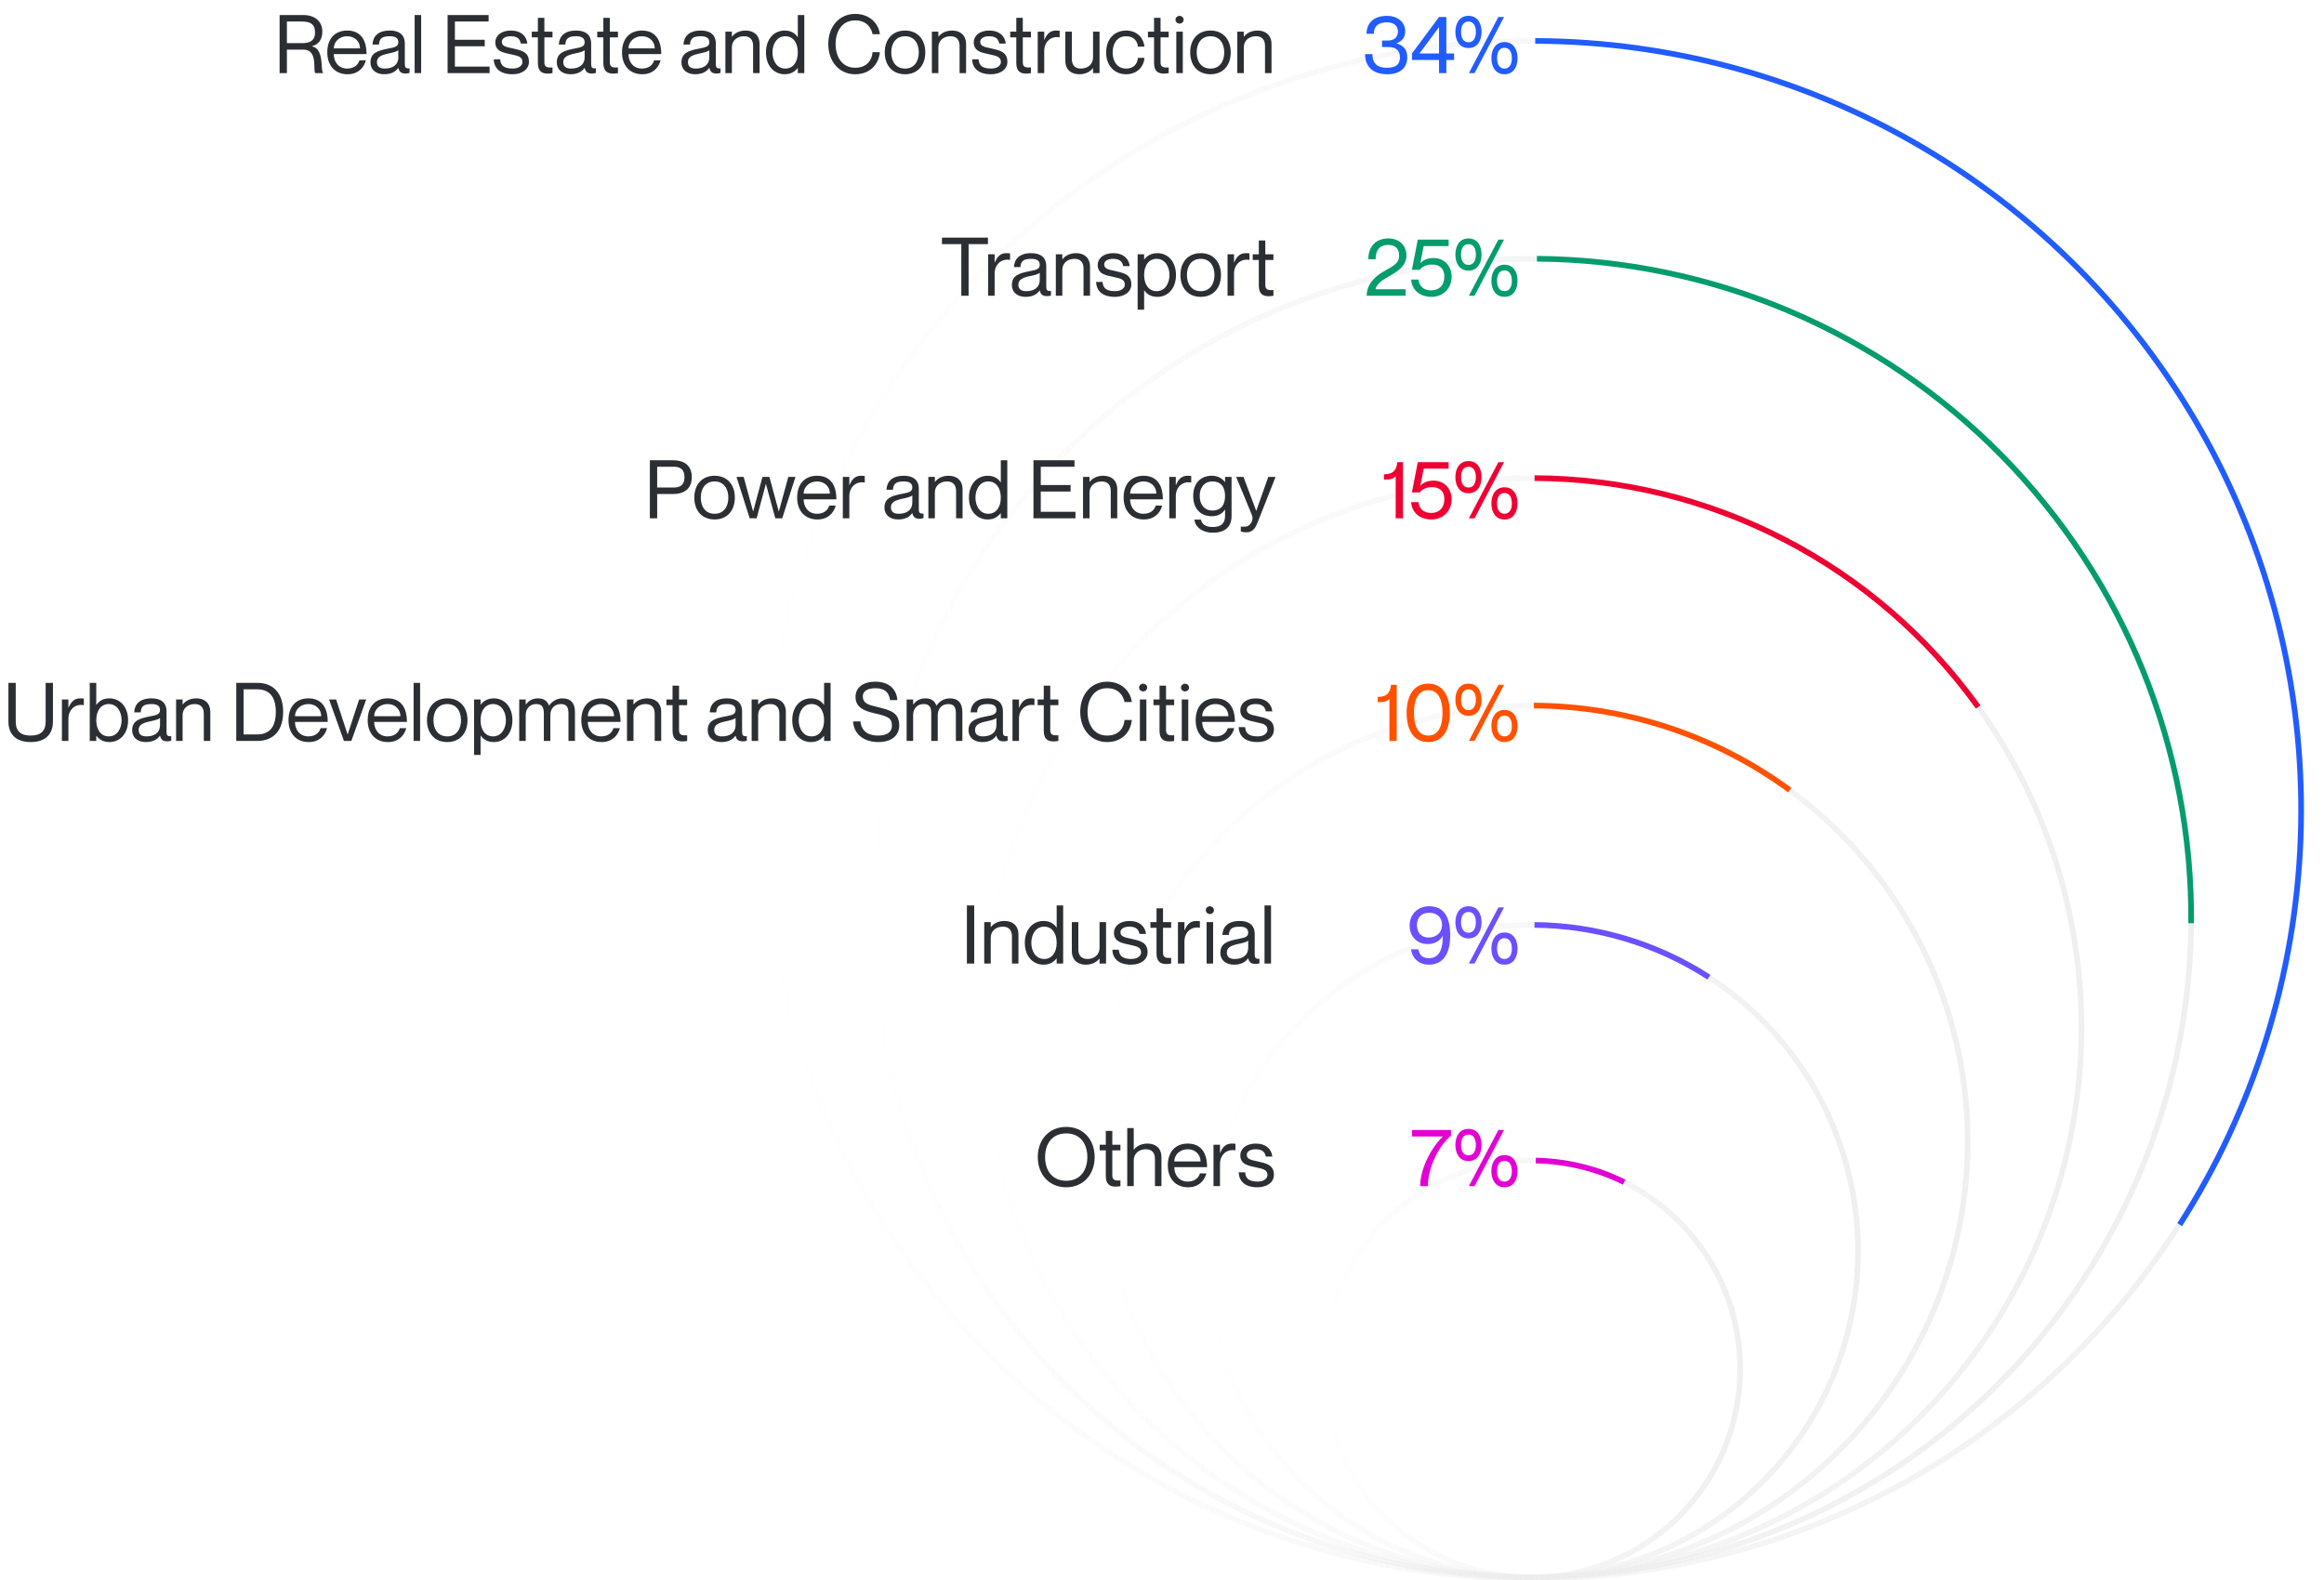 <svg width="572" height="389" viewBox="0 0 572 389" fill="none" xmlns="http://www.w3.org/2000/svg">
<g id="Infrastructure">
<g id="Pie chart">
<path id="Fullsegment" d="M566.307 199.374C566.307 174.513 561.411 149.897 551.897 126.929C542.383 103.961 528.439 83.092 510.86 65.513C493.282 47.934 472.413 33.99 449.445 24.477C426.477 14.963 401.86 10.066 377 10.066C352.14 10.066 327.523 14.963 304.555 24.477C281.587 33.99 260.718 47.934 243.14 65.513C225.561 83.092 211.617 103.961 202.103 126.929C192.589 149.897 187.693 174.513 187.693 199.374C187.693 224.234 192.589 248.85 202.103 271.818C211.617 294.786 225.561 315.655 243.14 333.234C260.718 350.813 281.588 364.757 304.555 374.271C327.523 383.784 352.14 388.681 377 388.681C401.86 388.681 426.477 383.784 449.445 374.271C472.413 364.757 493.282 350.813 510.86 333.234C528.439 315.655 542.383 294.786 551.897 271.818C561.411 248.85 566.307 224.234 566.307 199.374L566.307 199.374Z" stroke="url(#paint0_linear_245_1822)" stroke-width="1.386"/>
<path id="Fullsegment_2" d="M423.609 315.551C420.792 309.43 416.797 303.924 411.853 299.347C406.908 294.771 401.11 291.212 394.791 288.876C388.471 286.54 381.753 285.471 375.02 285.731C368.287 285.991 361.672 287.575 355.551 290.391C349.43 293.208 343.924 297.203 339.347 302.147C334.77 307.092 331.212 312.89 328.876 319.209C326.54 325.529 325.471 332.247 325.731 338.98C325.991 345.712 327.574 352.328 330.391 358.449C333.208 364.57 337.203 370.076 342.147 374.653C347.092 379.229 352.889 382.788 359.209 385.124C365.529 387.46 372.247 388.529 378.98 388.269C385.712 388.009 392.328 386.425 398.449 383.609C404.569 380.792 410.075 376.797 414.652 371.853C419.229 366.908 422.788 361.11 425.124 354.791C427.46 348.471 428.529 341.753 428.269 335.02C428.009 328.288 426.425 321.672 423.609 315.551L423.609 315.551Z" stroke="url(#paint1_linear_245_1822)" stroke-width="1.386"/>
<path id="Fullsegment_3" d="M417.093 238.417C407.955 233.152 397.87 229.738 387.413 228.371C376.956 227.003 366.332 227.709 356.147 230.447C345.963 233.186 336.418 237.903 328.057 244.331C319.695 250.758 312.682 258.769 307.417 267.907C302.152 277.045 298.738 287.13 297.371 297.587C296.003 308.044 296.709 318.668 299.447 328.852C302.186 339.037 306.903 348.582 313.33 356.943C319.758 365.304 327.769 372.318 336.907 377.583C346.045 382.848 356.13 386.262 366.587 387.629C377.044 388.997 387.668 388.291 397.852 385.553C408.037 382.814 417.582 378.097 425.943 371.669C434.304 365.242 441.318 357.231 446.583 348.093C451.848 338.955 455.262 328.87 456.629 318.413C457.997 307.956 457.291 297.332 454.553 287.148C451.814 276.963 447.097 267.418 440.669 259.057C434.242 250.696 426.231 243.682 417.093 238.417L417.093 238.417Z" stroke="url(#paint2_linear_245_1822)" stroke-width="1.386"/>
<path id="Fullsegment_4" d="M441.183 195.004C429.89 186.575 417.048 180.454 403.389 176.988C389.73 173.523 375.522 172.782 361.576 174.807C347.631 176.833 334.221 181.585 322.112 188.793C310.003 196.001 299.433 205.523 291.004 216.816C282.575 228.11 276.453 240.952 272.988 254.611C269.523 268.27 268.782 282.478 270.807 296.424C272.832 310.369 277.585 323.779 284.793 335.888C292.001 347.997 301.523 358.567 312.816 366.996C324.109 375.425 336.952 381.546 350.611 385.012C364.27 388.477 378.478 389.218 392.424 387.193C406.369 385.167 419.779 380.415 431.888 373.207C443.997 365.999 454.567 356.477 462.996 345.184C471.425 333.89 477.546 321.048 481.012 307.389C484.477 293.73 485.218 279.522 483.193 265.576C481.167 251.631 476.415 238.221 469.207 226.112C461.999 214.003 452.477 203.433 441.183 195.004L441.183 195.004Z" stroke="url(#paint3_linear_245_1822)" stroke-width="1.386"/>
<path id="Fullsegment_5" d="M496.22 189.011C487.817 173.355 476.413 159.507 462.658 148.259C448.903 137.01 433.067 128.58 416.055 123.452C399.042 118.323 381.186 116.595 363.506 118.367C345.826 120.139 328.668 125.377 313.011 133.78C297.355 142.183 283.507 153.587 272.259 167.342C261.01 181.097 252.58 196.933 247.452 213.945C242.323 230.958 240.595 248.814 242.367 266.494C244.139 284.174 249.377 301.332 257.78 316.989C266.183 332.645 277.587 346.493 291.342 357.741C305.097 368.99 320.933 377.42 337.945 382.548C354.958 387.677 372.814 389.405 390.494 387.633C408.174 385.861 425.332 380.623 440.989 372.22C456.645 363.817 470.493 352.413 481.741 338.658C492.99 324.903 501.42 309.067 506.548 292.055C511.677 275.042 513.405 257.186 511.633 239.506C509.861 221.826 504.623 204.668 496.22 189.011L496.22 189.011Z" stroke="url(#paint4_linear_245_1822)" stroke-width="1.386"/>
<path id="Fullsegment_6" d="M536.647 196.735C532.804 175.77 524.869 155.767 513.295 137.868C501.722 119.97 486.736 104.526 469.194 92.419C451.652 80.312 431.897 71.778 411.057 67.306C390.217 62.834 368.7 62.51 347.735 66.353C326.77 70.196 306.767 78.131 288.868 89.705C270.97 101.278 255.526 116.264 243.419 133.806C231.312 151.348 222.778 171.103 218.306 191.943C213.834 212.783 213.51 234.3 217.353 255.265C221.196 276.23 229.131 296.233 240.705 314.132C252.278 332.03 267.264 347.474 284.806 359.581C302.348 371.688 322.103 380.221 342.943 384.694C363.783 389.166 385.3 389.49 406.265 385.647C427.23 381.804 447.233 373.869 465.132 362.295C483.03 350.722 498.474 335.736 510.581 318.194C522.688 300.652 531.221 280.897 535.694 260.057C540.166 239.217 540.49 217.7 536.647 196.735L536.647 196.735Z" stroke="url(#paint5_linear_245_1822)" stroke-width="1.386"/>
<path id="segment" d="M536.48 301.481C554.766 272.932 565.05 239.997 566.257 206.116C567.465 172.234 559.551 138.65 543.344 108.873C527.136 79.095 503.229 54.216 474.12 36.836C445.011 19.455 411.769 10.211 377.867 10.068" stroke="#215CFF" stroke-width="1.386"/>
<path id="segment_2" d="M539.302 227.28C539.47 205.967 535.439 184.828 527.438 165.073C519.437 145.317 507.623 127.331 492.67 112.14C477.718 96.95 459.92 84.854 440.293 76.542C420.666 68.231 399.594 63.866 378.28 63.698" stroke="#039C6D" stroke-width="1.386"/>
<path id="segment_3" d="M486.877 174.037C474.416 156.698 458.028 142.553 439.053 132.761C420.078 122.968 399.054 117.805 377.702 117.695" stroke="#EE0032" stroke-width="1.386"/>
<path id="segment_4" d="M440.507 194.503C422.241 181.092 400.198 173.808 377.537 173.694" stroke="#FF5100" stroke-width="1.386"/>
<path id="segment_5" d="M420.608 240.564C407.812 232.289 392.925 227.826 377.686 227.696" stroke="#6C4FFF" stroke-width="1.386"/>
<path id="segment_6" d="M399.756 291.016C392.988 287.666 385.562 285.852 378.011 285.703" stroke="#E300D4" stroke-width="1.386"/>
</g>
<g id="Frame 6451">
<g id="Share in India&#226;&#128;&#153;s Output">
<path id="Real Estate and Construction" d="M68.817 18V3.7H74.617C77.437 3.7 79.337 5.22 79.337 7.76C79.337 9.82 78.357 10.96 76.777 11.36V11.4C79.957 12.02 78.797 17.64 79.537 17.88V18H77.597C76.977 17.4 78.337 12.22 74.717 12.22H70.617V18H68.817ZM70.617 5.3V10.62H74.197C75.677 10.62 77.537 10.44 77.537 7.96C77.537 5.48 75.677 5.3 74.197 5.3H70.617ZM85.475 16.88C87.515 16.88 88.275 15.56 88.455 14.86H90.055C89.535 16.76 88.075 18.28 85.535 18.28C82.435 18.28 80.555 16.1 80.555 12.9C80.555 9.5 82.475 7.52 85.455 7.52C88.655 7.52 90.215 9.7 90.215 13.32H82.155C82.155 15.16 83.255 16.88 85.475 16.88ZM85.455 8.92C83.535 8.92 82.155 10.28 82.155 11.92H88.615C88.615 10.28 87.375 8.92 85.455 8.92ZM98.039 10.4C98.039 9.6 97.599 8.92 95.959 8.92C94.019 8.92 93.379 9.48 93.279 10.96H91.679C91.779 9 92.999 7.52 95.959 7.52C97.899 7.52 99.639 8.28 99.639 10.74V15.7C99.639 16.5 99.779 16.94 100.799 16.82V17.94C100.379 18.08 100.159 18.1 99.859 18.1C98.899 18.1 98.319 17.84 98.039 16.72H97.999C97.359 17.68 96.219 18.28 94.539 18.28C92.479 18.28 91.179 17.1 91.179 15.38C91.179 13.06 92.899 12.46 95.539 11.96C97.259 11.64 98.039 11.42 98.039 10.4ZM94.699 16.88C96.599 16.88 98.039 16.02 98.039 14.06V12.36C97.739 12.66 96.759 12.94 95.679 13.16C93.699 13.58 92.779 14.08 92.779 15.3C92.779 16.3 93.379 16.88 94.699 16.88ZM102.055 3.7H103.655V18H102.055V3.7ZM111.964 9.8H119.304V11.4H111.964V16.4H120.504V18H110.164V3.7H120.264V5.3H111.964V9.8ZM126.31 11.94C128.13 12.38 130.19 12.68 130.19 15.2C130.19 17.06 128.49 18.28 126.17 18.28C123.05 18.28 121.61 16.8 121.51 14.6H123.11C123.21 15.74 123.61 16.88 126.17 16.88C127.91 16.88 128.59 15.98 128.59 15.3C128.59 13.82 127.25 13.74 125.79 13.38C124.23 13 121.91 12.82 121.91 10.42C121.91 8.82 123.33 7.52 125.73 7.52C128.27 7.52 129.63 8.96 129.79 10.72H128.19C128.03 9.94 127.65 8.92 125.73 8.92C124.29 8.92 123.51 9.5 123.51 10.3C123.51 11.5 124.89 11.6 126.31 11.94ZM135.985 9.2H133.985V15.34C133.985 16.5 134.625 16.7 135.985 16.6V18C135.625 18.08 135.205 18.12 134.785 18.12C133.425 18.12 132.385 17.58 132.385 15.5V9.2H130.885V7.8H132.385V4.4H133.985V7.8H135.985V9.2ZM143.899 10.4C143.899 9.6 143.459 8.92 141.819 8.92C139.879 8.92 139.239 9.48 139.139 10.96H137.539C137.639 9 138.859 7.52 141.819 7.52C143.759 7.52 145.499 8.28 145.499 10.74V15.7C145.499 16.5 145.639 16.94 146.659 16.82V17.94C146.239 18.08 146.019 18.1 145.719 18.1C144.759 18.1 144.179 17.84 143.899 16.72H143.859C143.219 17.68 142.079 18.28 140.399 18.28C138.339 18.28 137.039 17.1 137.039 15.38C137.039 13.06 138.759 12.46 141.399 11.96C143.119 11.64 143.899 11.42 143.899 10.4ZM140.559 16.88C142.459 16.88 143.899 16.02 143.899 14.06V12.36C143.599 12.66 142.619 12.94 141.539 13.16C139.559 13.58 138.639 14.08 138.639 15.3C138.639 16.3 139.239 16.88 140.559 16.88ZM152.099 9.2H150.099V15.34C150.099 16.5 150.739 16.7 152.099 16.6V18C151.739 18.08 151.319 18.12 150.899 18.12C149.539 18.12 148.499 17.58 148.499 15.5V9.2H146.999V7.8H148.499V4.4H150.099V7.8H152.099V9.2ZM158.014 16.88C160.054 16.88 160.814 15.56 160.994 14.86H162.594C162.074 16.76 160.614 18.28 158.074 18.28C154.974 18.28 153.094 16.1 153.094 12.9C153.094 9.5 155.014 7.52 157.994 7.52C161.194 7.52 162.754 9.7 162.754 13.32H154.694C154.694 15.16 155.794 16.88 158.014 16.88ZM157.994 8.92C156.074 8.92 154.694 10.28 154.694 11.92H161.154C161.154 10.28 159.914 8.92 157.994 8.92ZM174.582 10.4C174.582 9.6 174.142 8.92 172.502 8.92C170.562 8.92 169.922 9.48 169.822 10.96H168.222C168.322 9 169.542 7.52 172.502 7.52C174.442 7.52 176.182 8.28 176.182 10.74V15.7C176.182 16.5 176.322 16.94 177.342 16.82V17.94C176.922 18.08 176.702 18.1 176.402 18.1C175.442 18.1 174.862 17.84 174.582 16.72H174.542C173.902 17.68 172.762 18.28 171.082 18.28C169.022 18.28 167.722 17.1 167.722 15.38C167.722 13.06 169.442 12.46 172.082 11.96C173.802 11.64 174.582 11.42 174.582 10.4ZM171.242 16.88C173.142 16.88 174.582 16.02 174.582 14.06V12.36C174.282 12.66 173.302 12.94 172.222 13.16C170.242 13.58 169.322 14.08 169.322 15.3C169.322 16.3 169.922 16.88 171.242 16.88ZM183.538 7.52C185.398 7.52 186.958 8.54 186.958 10.88V18H185.358V11.28C185.358 9.96 184.738 8.92 183.138 8.92C181.338 8.92 180.138 10.06 180.138 11.64V18H178.538V7.8H180.138V9.02H180.178C180.718 8.3 181.798 7.52 183.538 7.52ZM196.364 3.7H197.964V18H196.364V16.74H196.324C195.724 17.52 194.764 18.28 193.124 18.28C190.564 18.28 188.524 16.26 188.524 12.9C188.524 9.54 190.564 7.52 193.124 7.52C194.764 7.52 195.724 8.24 196.324 9.12H196.364V3.7ZM193.284 16.88C195.184 16.88 196.364 15.3 196.364 12.9C196.364 10.5 195.184 8.92 193.284 8.92C191.184 8.92 190.124 10.9 190.124 12.9C190.124 14.9 191.184 16.88 193.284 16.88ZM214.763 8.42C214.503 7.06 213.463 5.02 210.483 5.02C207.083 5.02 205.663 7.96 205.663 10.84C205.663 13.74 207.083 16.68 210.483 16.68C213.483 16.68 214.643 14.64 214.763 12.84H216.563C216.243 16 214.003 18.28 210.483 18.28C206.563 18.28 203.863 15.16 203.863 10.84C203.863 6.54 206.563 3.42 210.483 3.42C213.983 3.42 216.223 5.7 216.563 8.42H214.763ZM222.762 18.28C219.642 18.28 217.762 16.08 217.762 12.9C217.762 9.72 219.642 7.52 222.762 7.52C225.862 7.52 227.742 9.72 227.742 12.9C227.742 16.08 225.862 18.28 222.762 18.28ZM222.762 16.88C225.042 16.88 226.142 15.08 226.142 12.9C226.142 10.72 225.042 8.92 222.762 8.92C220.462 8.92 219.362 10.72 219.362 12.9C219.362 15.08 220.462 16.88 222.762 16.88ZM234.358 7.52C236.218 7.52 237.778 8.54 237.778 10.88V18H236.178V11.28C236.178 9.96 235.558 8.92 233.958 8.92C232.158 8.92 230.958 10.06 230.958 11.64V18H229.358V7.8H230.958V9.02H230.998C231.538 8.3 232.618 7.52 234.358 7.52ZM244.064 11.94C245.884 12.38 247.944 12.68 247.944 15.2C247.944 17.06 246.244 18.28 243.924 18.28C240.804 18.28 239.364 16.8 239.264 14.6H240.864C240.964 15.74 241.364 16.88 243.924 16.88C245.664 16.88 246.344 15.98 246.344 15.3C246.344 13.82 245.004 13.74 243.544 13.38C241.984 13 239.664 12.82 239.664 10.42C239.664 8.82 241.084 7.52 243.484 7.52C246.024 7.52 247.384 8.96 247.544 10.72H245.944C245.784 9.94 245.404 8.92 243.484 8.92C242.044 8.92 241.264 9.5 241.264 10.3C241.264 11.5 242.644 11.6 244.064 11.94ZM253.739 9.2H251.739V15.34C251.739 16.5 252.379 16.7 253.739 16.6V18C253.379 18.08 252.959 18.12 252.539 18.12C251.179 18.12 250.139 17.58 250.139 15.5V9.2H248.639V7.8H250.139V4.4H251.739V7.8H253.739V9.2ZM259.873 7.52C260.253 7.52 260.533 7.54 260.813 7.58V9.18H260.773C258.553 8.82 257.013 10.38 257.013 12.56V18H255.413V7.8H257.013V9.82H257.053C257.593 8.48 258.413 7.52 259.873 7.52ZM269.028 7.8H270.628V18H269.028V16.78H268.988C268.448 17.5 267.368 18.28 265.628 18.28C263.768 18.28 262.208 17.26 262.208 14.92V7.8H263.808V14.52C263.808 15.84 264.428 16.88 266.028 16.88C267.828 16.88 269.028 15.74 269.028 14.16V7.8ZM280.074 11.48C279.994 10.36 279.234 8.92 277.194 8.92C274.774 8.92 273.854 10.98 273.854 12.9C273.854 14.82 274.774 16.88 277.194 16.88C279.254 16.88 279.994 15.46 280.074 14.24H281.674C281.534 16.56 279.714 18.28 277.194 18.28C274.214 18.28 272.254 16.1 272.254 12.9C272.254 9.7 274.214 7.52 277.194 7.52C279.714 7.52 281.434 9.2 281.674 11.48H280.074ZM287.645 9.2H285.645V15.34C285.645 16.5 286.285 16.7 287.645 16.6V18C287.285 18.08 286.865 18.12 286.445 18.12C285.085 18.12 284.045 17.58 284.045 15.5V9.2H282.545V7.8H284.045V4.4H285.645V7.8H287.645V9.2ZM290.319 5.82C289.879 5.82 289.319 5.48 289.319 4.86C289.319 4.24 289.879 3.9 290.319 3.9C290.779 3.9 291.319 4.24 291.319 4.86C291.319 5.48 290.779 5.82 290.319 5.82ZM289.519 7.8H291.119V18H289.519V7.8ZM297.938 18.28C294.818 18.28 292.938 16.08 292.938 12.9C292.938 9.72 294.818 7.52 297.938 7.52C301.038 7.52 302.918 9.72 302.918 12.9C302.918 16.08 301.038 18.28 297.938 18.28ZM297.938 16.88C300.218 16.88 301.318 15.08 301.318 12.9C301.318 10.72 300.218 8.92 297.938 8.92C295.638 8.92 294.538 10.72 294.538 12.9C294.538 15.08 295.638 16.88 297.938 16.88ZM309.534 7.52C311.394 7.52 312.954 8.54 312.954 10.88V18H311.354V11.28C311.354 9.96 310.734 8.92 309.134 8.92C307.334 8.92 306.134 10.06 306.134 11.64V18H304.534V7.8H306.134V9.02H306.174C306.714 8.3 307.794 7.52 309.534 7.52Z" fill="#2B2F34"/>
<path id="34%" d="M338.141 8.32H336.341C336.341 5.78 338.001 3.9 341.421 3.9C343.781 3.9 345.861 5.28 345.861 7.72C345.861 9.18 345.141 10.1 343.741 10.66V10.7C345.701 11.24 346.361 12.5 346.361 14.12C346.361 16.84 344.421 18.28 341.461 18.28C337.941 18.28 335.981 16.44 335.981 13.32H337.781C337.781 15.32 338.701 16.68 341.321 16.68C343.701 16.68 344.561 15.78 344.561 14.12C344.561 11.96 342.981 11.58 341.641 11.58H340.161V9.98H341.561C342.981 9.98 344.061 9.32 344.061 7.72C344.061 6.6 343.301 5.5 341.421 5.5C338.721 5.5 338.141 6.96 338.141 8.32ZM355.988 18H354.188V14.76H347.528V13.16L354.188 4.18H355.988V13.16H357.888V14.76H355.988V18ZM354.188 6.68L349.368 13.16H354.188V6.68ZM361.43 11.82C359.25 11.82 358.21 10 358.21 7.86C358.21 5.72 359.25 3.9 361.43 3.9C363.65 3.9 364.65 5.72 364.65 7.86C364.65 10 363.65 11.82 361.43 11.82ZM370.19 4.18L362.93 18H361.53L368.79 4.18H370.19ZM361.43 10.42C362.65 10.42 363.25 9.38 363.25 7.86C363.25 6.34 362.65 5.3 361.43 5.3C360.21 5.3 359.61 6.34 359.61 7.86C359.61 9.38 360.21 10.42 361.43 10.42ZM370.29 18.28C368.11 18.28 367.07 16.46 367.07 14.32C367.07 12.18 368.11 10.36 370.29 10.36C372.51 10.36 373.51 12.18 373.51 14.32C373.51 16.46 372.51 18.28 370.29 18.28ZM370.29 16.88C371.51 16.88 372.11 15.84 372.11 14.32C372.11 12.8 371.51 11.76 370.29 11.76C369.07 11.76 368.47 12.8 368.47 14.32C368.47 15.84 369.07 16.88 370.29 16.88Z" fill="#215CFF"/>
</g>
<g id="Share in India&#226;&#128;&#153;s Output_2">
<path id="Transport" d="M236.602 72.8V60.1H231.842V58.5H243.162V60.1H238.402V72.8H236.602ZM247.665 62.32C248.045 62.32 248.325 62.34 248.605 62.38V63.98H248.565C246.345 63.62 244.805 65.18 244.805 67.36V72.8H243.205V62.6H244.805V64.62H244.845C245.385 63.28 246.205 62.32 247.665 62.32ZM255.91 65.2C255.91 64.4 255.47 63.72 253.83 63.72C251.89 63.72 251.25 64.28 251.15 65.76H249.55C249.65 63.8 250.87 62.32 253.83 62.32C255.77 62.32 257.51 63.08 257.51 65.54V70.5C257.51 71.3 257.65 71.74 258.67 71.62V72.74C258.25 72.88 258.03 72.9 257.73 72.9C256.77 72.9 256.19 72.64 255.91 71.52H255.87C255.23 72.48 254.09 73.08 252.41 73.08C250.35 73.08 249.05 71.9 249.05 70.18C249.05 67.86 250.77 67.26 253.41 66.76C255.13 66.44 255.91 66.22 255.91 65.2ZM252.57 71.68C254.47 71.68 255.91 70.82 255.91 68.86V67.16C255.61 67.46 254.63 67.74 253.55 67.96C251.57 68.38 250.65 68.88 250.65 70.1C250.65 71.1 251.25 71.68 252.57 71.68ZM264.866 62.32C266.726 62.32 268.286 63.34 268.286 65.68V72.8H266.686V66.08C266.686 64.76 266.066 63.72 264.466 63.72C262.666 63.72 261.466 64.86 261.466 66.44V72.8H259.866V62.6H261.466V63.82H261.506C262.046 63.1 263.126 62.32 264.866 62.32ZM274.572 66.74C276.392 67.18 278.452 67.48 278.452 70C278.452 71.86 276.752 73.08 274.432 73.08C271.312 73.08 269.872 71.6 269.772 69.4H271.372C271.472 70.54 271.872 71.68 274.432 71.68C276.172 71.68 276.852 70.78 276.852 70.1C276.852 68.62 275.512 68.54 274.052 68.18C272.492 67.8 270.172 67.62 270.172 65.22C270.172 63.62 271.592 62.32 273.992 62.32C276.532 62.32 277.892 63.76 278.052 65.52H276.452C276.292 64.74 275.912 63.72 273.992 63.72C272.552 63.72 271.772 64.3 271.772 65.1C271.772 66.3 273.152 66.4 274.572 66.74ZM284.882 62.32C287.402 62.32 289.442 64.34 289.442 67.7C289.442 71.06 287.402 73.08 284.882 73.08C283.202 73.08 282.242 72.36 281.642 71.48H281.602V76.24H280.002V62.6H281.602V63.86H281.642C282.242 63.08 283.202 62.32 284.882 62.32ZM284.682 71.68C286.782 71.68 287.842 69.7 287.842 67.7C287.842 65.7 286.782 63.72 284.682 63.72C282.782 63.72 281.602 65.3 281.602 67.7C281.602 70.1 282.782 71.68 284.682 71.68ZM295.536 73.08C292.416 73.08 290.536 70.88 290.536 67.7C290.536 64.52 292.416 62.32 295.536 62.32C298.636 62.32 300.516 64.52 300.516 67.7C300.516 70.88 298.636 73.08 295.536 73.08ZM295.536 71.68C297.816 71.68 298.916 69.88 298.916 67.7C298.916 65.52 297.816 63.72 295.536 63.72C293.236 63.72 292.136 65.52 292.136 67.7C292.136 69.88 293.236 71.68 295.536 71.68ZM306.591 62.32C306.971 62.32 307.251 62.34 307.531 62.38V63.98H307.491C305.271 63.62 303.731 65.18 303.731 67.36V72.8H302.131V62.6H303.731V64.62H303.771C304.311 63.28 305.131 62.32 306.591 62.32ZM313.427 64H311.427V70.14C311.427 71.3 312.067 71.5 313.427 71.4V72.8C313.067 72.88 312.647 72.92 312.227 72.92C310.867 72.92 309.827 72.38 309.827 70.3V64H308.327V62.6H309.827V59.2H311.427V62.6H313.427V64Z" fill="#2B2F34"/>
<path id="25%" d="M338.578 63.82H336.778C336.778 60.96 338.338 58.7 341.758 58.7C344.118 58.7 346.158 60.2 346.158 62.84C346.158 67.58 339.418 67.86 338.558 71.16V71.2H345.958V72.8H336.378C336.378 70.3 337.958 68.34 340.498 66.86C343.078 65.36 344.358 64.88 344.358 62.86C344.358 61.7 343.838 60.3 341.718 60.3C339.298 60.3 338.578 61.92 338.578 63.82ZM352.871 63.52C355.471 63.52 357.291 65.52 357.291 68.08C357.291 71.06 355.111 73.08 352.331 73.08C349.171 73.08 347.411 71.04 347.331 68.82H349.131C349.291 70.16 350.091 71.48 352.251 71.48C354.151 71.48 355.491 70.3 355.491 68.08C355.491 66 354.231 65.12 352.451 65.12C351.211 65.12 350.131 65.52 349.431 66.42H347.511L348.951 58.98H356.551V60.58H350.411L349.591 64.76V64.8C350.291 64 351.331 63.52 352.871 63.52ZM361.43 66.62C359.25 66.62 358.21 64.8 358.21 62.66C358.21 60.52 359.25 58.7 361.43 58.7C363.65 58.7 364.65 60.52 364.65 62.66C364.65 64.8 363.65 66.62 361.43 66.62ZM370.19 58.98L362.93 72.8H361.53L368.79 58.98H370.19ZM361.43 65.22C362.65 65.22 363.25 64.18 363.25 62.66C363.25 61.14 362.65 60.1 361.43 60.1C360.21 60.1 359.61 61.14 359.61 62.66C359.61 64.18 360.21 65.22 361.43 65.22ZM370.29 73.08C368.11 73.08 367.07 71.26 367.07 69.12C367.07 66.98 368.11 65.16 370.29 65.16C372.51 65.16 373.51 66.98 373.51 69.12C373.51 71.26 372.51 73.08 370.29 73.08ZM370.29 71.68C371.51 71.68 372.11 70.64 372.11 69.12C372.11 67.6 371.51 66.56 370.29 66.56C369.07 66.56 368.47 67.6 368.47 69.12C368.47 70.64 369.07 71.68 370.29 71.68Z" fill="#039C6D"/>
</g>
<g id="Share in India&#226;&#128;&#153;s Output_3">
<path id="Power and Energy" d="M159.949 127.6V113.3H165.629C168.249 113.3 170.269 114.46 170.269 117.46C170.269 120.46 168.249 121.62 165.629 121.62H161.749V127.6H159.949ZM161.749 114.9V120.02H165.829C167.609 120.02 168.469 119.2 168.469 117.46C168.469 115.72 167.609 114.9 165.829 114.9H161.749ZM175.887 127.88C172.767 127.88 170.887 125.68 170.887 122.5C170.887 119.32 172.767 117.12 175.887 117.12C178.987 117.12 180.867 119.32 180.867 122.5C180.867 125.68 178.987 127.88 175.887 127.88ZM175.887 126.48C178.167 126.48 179.267 124.68 179.267 122.5C179.267 120.32 178.167 118.52 175.887 118.52C173.587 118.52 172.487 120.32 172.487 122.5C172.487 124.68 173.587 126.48 175.887 126.48ZM181.268 117.4H183.028L185.348 125.86H185.388L187.668 117.4H189.368L191.668 125.86H191.708L194.028 117.4H195.788L192.528 127.6H190.828L188.528 119.18H188.488L186.228 127.6H184.528L181.268 117.4ZM201.12 126.48C203.16 126.48 203.92 125.16 204.1 124.46H205.7C205.18 126.36 203.72 127.88 201.18 127.88C198.08 127.88 196.2 125.7 196.2 122.5C196.2 119.1 198.12 117.12 201.1 117.12C204.3 117.12 205.86 119.3 205.86 122.92H197.8C197.8 124.76 198.9 126.48 201.12 126.48ZM201.1 118.52C199.18 118.52 197.8 119.88 197.8 121.52H204.26C204.26 119.88 203.02 118.52 201.1 118.52ZM211.904 117.12C212.284 117.12 212.564 117.14 212.844 117.18V118.78H212.804C210.584 118.42 209.044 119.98 209.044 122.16V127.6H207.444V117.4H209.044V119.42H209.084C209.624 118.08 210.444 117.12 211.904 117.12ZM224.543 120C224.543 119.2 224.103 118.52 222.463 118.52C220.523 118.52 219.883 119.08 219.783 120.56H218.183C218.283 118.6 219.503 117.12 222.463 117.12C224.403 117.12 226.143 117.88 226.143 120.34V125.3C226.143 126.1 226.283 126.54 227.303 126.42V127.54C226.883 127.68 226.663 127.7 226.363 127.7C225.403 127.7 224.823 127.44 224.543 126.32H224.503C223.863 127.28 222.723 127.88 221.043 127.88C218.983 127.88 217.683 126.7 217.683 124.98C217.683 122.66 219.403 122.06 222.043 121.56C223.763 121.24 224.543 121.02 224.543 120ZM221.203 126.48C223.103 126.48 224.543 125.62 224.543 123.66V121.96C224.243 122.26 223.263 122.54 222.183 122.76C220.203 123.18 219.283 123.68 219.283 124.9C219.283 125.9 219.883 126.48 221.203 126.48ZM233.498 117.12C235.358 117.12 236.918 118.14 236.918 120.48V127.6H235.318V120.88C235.318 119.56 234.698 118.52 233.098 118.52C231.298 118.52 230.098 119.66 230.098 121.24V127.6H228.498V117.4H230.098V118.62H230.138C230.678 117.9 231.758 117.12 233.498 117.12ZM246.325 113.3H247.925V127.6H246.325V126.34H246.285C245.685 127.12 244.725 127.88 243.085 127.88C240.525 127.88 238.485 125.86 238.485 122.5C238.485 119.14 240.525 117.12 243.085 117.12C244.725 117.12 245.685 117.84 246.285 118.72H246.325V113.3ZM243.245 126.48C245.145 126.48 246.325 124.9 246.325 122.5C246.325 120.1 245.145 118.52 243.245 118.52C241.145 118.52 240.085 120.5 240.085 122.5C240.085 124.5 241.145 126.48 243.245 126.48ZM256.163 119.4H263.503V121H256.163V126H264.703V127.6H254.363V113.3H264.463V114.9H256.163V119.4ZM271.565 117.12C273.425 117.12 274.985 118.14 274.985 120.48V127.6H273.385V120.88C273.385 119.56 272.765 118.52 271.165 118.52C269.365 118.52 268.165 119.66 268.165 121.24V127.6H266.565V117.4H268.165V118.62H268.205C268.745 117.9 269.825 117.12 271.565 117.12ZM281.471 126.48C283.511 126.48 284.271 125.16 284.451 124.46H286.051C285.531 126.36 284.071 127.88 281.531 127.88C278.431 127.88 276.551 125.7 276.551 122.5C276.551 119.1 278.471 117.12 281.451 117.12C284.651 117.12 286.211 119.3 286.211 122.92H278.151C278.151 124.76 279.251 126.48 281.471 126.48ZM281.451 118.52C279.531 118.52 278.151 119.88 278.151 121.52H284.611C284.611 119.88 283.371 118.52 281.451 118.52ZM292.255 117.12C292.635 117.12 292.915 117.14 293.195 117.18V118.78H293.155C290.935 118.42 289.395 119.98 289.395 122.16V127.6H287.795V117.4H289.395V119.42H289.435C289.975 118.08 290.795 117.12 292.255 117.12ZM301.52 117.4H303.12V127.04C303.12 129.76 301.4 131.14 298.6 131.14C295.8 131.14 294.14 129.66 293.98 127.92H295.58C295.78 128.96 296.62 129.74 298.52 129.74C300.42 129.74 301.52 128.92 301.52 127.02V125.48H301.48C300.88 126.36 299.92 127.08 298.24 127.08C295.72 127.08 293.68 125.46 293.68 122.1C293.68 118.74 295.72 117.12 298.24 117.12C299.92 117.12 300.88 117.88 301.48 118.66H301.52V117.4ZM298.44 125.68C300.34 125.68 301.52 124.5 301.52 122.1C301.52 119.7 300.34 118.52 298.44 118.52C296.34 118.52 295.28 120.1 295.28 122.1C295.28 124.1 296.34 125.68 298.44 125.68ZM313.955 117.4L309.595 128.44C309.155 129.54 308.635 131.04 306.755 131.04C306.115 131.04 305.655 130.92 305.395 130.84V129.64H305.635C306.515 129.72 307.135 129.66 307.675 129.08C308.095 128.62 308.515 127.76 308.115 126.76L304.255 117.4H306.055L309.175 125.72H309.215L312.155 117.4H313.955Z" fill="#2B2F34"/>
<path id="15%" d="M343.917 113.78H345.317V127.6H343.517V117.26C342.677 118.06 341.877 118.06 340.637 118.06V116.76C343.057 116.76 343.717 115.58 343.917 113.78ZM352.871 118.32C355.471 118.32 357.291 120.32 357.291 122.88C357.291 125.86 355.111 127.88 352.331 127.88C349.171 127.88 347.411 125.84 347.331 123.62H349.131C349.291 124.96 350.091 126.28 352.251 126.28C354.151 126.28 355.491 125.1 355.491 122.88C355.491 120.8 354.231 119.92 352.451 119.92C351.211 119.92 350.131 120.32 349.431 121.22H347.511L348.951 113.78H356.551V115.38H350.411L349.591 119.56V119.6C350.291 118.8 351.331 118.32 352.871 118.32ZM361.43 121.42C359.25 121.42 358.21 119.6 358.21 117.46C358.21 115.32 359.25 113.5 361.43 113.5C363.65 113.5 364.65 115.32 364.65 117.46C364.65 119.6 363.65 121.42 361.43 121.42ZM370.19 113.78L362.93 127.6H361.53L368.79 113.78H370.19ZM361.43 120.02C362.65 120.02 363.25 118.98 363.25 117.46C363.25 115.94 362.65 114.9 361.43 114.9C360.21 114.9 359.61 115.94 359.61 117.46C359.61 118.98 360.21 120.02 361.43 120.02ZM370.29 127.88C368.11 127.88 367.07 126.06 367.07 123.92C367.07 121.78 368.11 119.96 370.29 119.96C372.51 119.96 373.51 121.78 373.51 123.92C373.51 126.06 372.51 127.88 370.29 127.88ZM370.29 126.48C371.51 126.48 372.11 125.44 372.11 123.92C372.11 122.4 371.51 121.36 370.29 121.36C369.07 121.36 368.47 122.4 368.47 123.92C368.47 125.44 369.07 126.48 370.29 126.48Z" fill="#EE0032"/>
</g>
<g id="Share in India&#226;&#128;&#153;s Output_4">
<path id="Urban Development and Smart Cities" d="M13.033 177.64C13.033 180.56 11.373 182.68 7.553 182.68C3.733 182.68 2.073 180.56 2.073 177.64V168.1H3.873V177.64C3.873 179.96 5.073 181.08 7.553 181.08C10.033 181.08 11.233 179.96 11.233 177.64V168.1H13.033V177.64ZM19.697 171.92C20.077 171.92 20.357 171.94 20.637 171.98V173.58H20.597C18.377 173.22 16.837 174.78 16.837 176.96V182.4H15.237V172.2H16.837V174.22H16.877C17.417 172.88 18.237 171.92 19.697 171.92ZM26.932 171.92C29.492 171.92 31.532 173.94 31.532 177.3C31.532 180.66 29.492 182.68 26.932 182.68C25.292 182.68 24.332 181.92 23.732 181.14H23.692V182.4H22.092V168.1H23.692V173.52H23.732C24.332 172.64 25.292 171.92 26.932 171.92ZM26.772 181.28C28.872 181.28 29.932 179.3 29.932 177.3C29.932 175.3 28.872 173.32 26.772 173.32C24.872 173.32 23.692 174.9 23.692 177.3C23.692 179.7 24.872 181.28 26.772 181.28ZM39.387 174.8C39.387 174 38.947 173.32 37.307 173.32C35.367 173.32 34.727 173.88 34.627 175.36H33.027C33.127 173.4 34.347 171.92 37.307 171.92C39.247 171.92 40.987 172.68 40.987 175.14V180.1C40.987 180.9 41.127 181.34 42.147 181.22V182.34C41.727 182.48 41.507 182.5 41.207 182.5C40.247 182.5 39.667 182.24 39.387 181.12H39.347C38.707 182.08 37.567 182.68 35.887 182.68C33.827 182.68 32.527 181.5 32.527 179.78C32.527 177.46 34.247 176.86 36.887 176.36C38.607 176.04 39.387 175.82 39.387 174.8ZM36.047 181.28C37.947 181.28 39.387 180.42 39.387 178.46V176.76C39.087 177.06 38.107 177.34 37.027 177.56C35.047 177.98 34.127 178.48 34.127 179.7C34.127 180.7 34.727 181.28 36.047 181.28ZM48.342 171.92C50.202 171.92 51.762 172.94 51.762 175.28V182.4H50.162V175.68C50.162 174.36 49.542 173.32 47.942 173.32C46.142 173.32 44.942 174.46 44.942 176.04V182.4H43.342V172.2H44.942V173.42H44.982C45.522 172.7 46.602 171.92 48.342 171.92ZM58.153 182.4V168.1H63.333C67.272 168.1 69.692 170.66 69.692 175.26C69.692 179.86 67.272 182.4 63.333 182.4H58.153ZM59.953 169.7V180.8H63.333C66.972 180.8 67.892 178.06 67.892 175.26C67.892 172.46 66.972 169.7 63.333 169.7H59.953ZM75.924 181.28C77.964 181.28 78.724 179.96 78.904 179.26H80.504C79.984 181.16 78.524 182.68 75.984 182.68C72.884 182.68 71.004 180.5 71.004 177.3C71.004 173.9 72.924 171.92 75.904 171.92C79.104 171.92 80.664 174.1 80.664 177.72H72.604C72.604 179.56 73.704 181.28 75.924 181.28ZM75.904 173.32C73.984 173.32 72.604 174.68 72.604 176.32H79.064C79.064 174.68 77.824 173.32 75.904 173.32ZM80.993 172.2H82.733L85.553 180.8H85.573L88.393 172.2H90.133L86.473 182.4H84.653L80.993 172.2ZM95.417 181.28C97.457 181.28 98.217 179.96 98.397 179.26H99.997C99.477 181.16 98.017 182.68 95.477 182.68C92.377 182.68 90.497 180.5 90.497 177.3C90.497 173.9 92.417 171.92 95.397 171.92C98.597 171.92 100.157 174.1 100.157 177.72H92.097C92.097 179.56 93.197 181.28 95.417 181.28ZM95.397 173.32C93.477 173.32 92.097 174.68 92.097 176.32H98.557C98.557 174.68 97.317 173.32 95.397 173.32ZM101.801 168.1H103.401V182.4H101.801V168.1ZM110.086 182.68C106.966 182.68 105.086 180.48 105.086 177.3C105.086 174.12 106.966 171.92 110.086 171.92C113.186 171.92 115.066 174.12 115.066 177.3C115.066 180.48 113.186 182.68 110.086 182.68ZM110.086 181.28C112.366 181.28 113.466 179.48 113.466 177.3C113.466 175.12 112.366 173.32 110.086 173.32C107.786 173.32 106.686 175.12 106.686 177.3C106.686 179.48 107.786 181.28 110.086 181.28ZM121.562 171.92C124.082 171.92 126.122 173.94 126.122 177.3C126.122 180.66 124.082 182.68 121.562 182.68C119.882 182.68 118.922 181.96 118.322 181.08H118.282V185.84H116.682V172.2H118.282V173.46H118.322C118.922 172.68 119.882 171.92 121.562 171.92ZM121.362 181.28C123.462 181.28 124.522 179.3 124.522 177.3C124.522 175.3 123.462 173.32 121.362 173.32C119.462 173.32 118.282 174.9 118.282 177.3C118.282 179.7 119.462 181.28 121.362 181.28ZM138.455 171.92C140.515 171.92 141.515 173.14 141.515 175.28V182.4H139.915V175.68C139.915 174.36 139.655 173.32 138.055 173.32C136.455 173.32 135.455 174.46 135.455 176.04V182.4H133.855V175.68C133.855 174.36 133.595 173.32 131.995 173.32C130.395 173.32 129.395 174.46 129.395 176.04V182.4H127.795V172.2H129.395V173.42H129.435C129.975 172.7 130.855 171.92 132.395 171.92C133.855 171.92 134.695 172.54 135.115 173.68H135.155C135.855 172.72 136.915 171.92 138.455 171.92ZM147.995 181.28C150.035 181.28 150.795 179.96 150.975 179.26H152.575C152.055 181.16 150.595 182.68 148.055 182.68C144.955 182.68 143.075 180.5 143.075 177.3C143.075 173.9 144.995 171.92 147.975 171.92C151.175 171.92 152.735 174.1 152.735 177.72H144.675C144.675 179.56 145.775 181.28 147.995 181.28ZM147.975 173.32C146.055 173.32 144.675 174.68 144.675 176.32H151.135C151.135 174.68 149.895 173.32 147.975 173.32ZM159.319 171.92C161.179 171.92 162.739 172.94 162.739 175.28V182.4H161.139V175.68C161.139 174.36 160.519 173.32 158.919 173.32C157.119 173.32 155.919 174.46 155.919 176.04V182.4H154.319V172.2H155.919V173.42H155.959C156.499 172.7 157.579 171.92 159.319 171.92ZM169.13 173.6H167.13V179.74C167.13 180.9 167.77 181.1 169.13 181V182.4C168.77 182.48 168.35 182.52 167.93 182.52C166.57 182.52 165.53 181.98 165.53 179.9V173.6H164.03V172.2H165.53V168.8H167.13V172.2H169.13V173.6ZM181.047 174.8C181.047 174 180.607 173.32 178.967 173.32C177.027 173.32 176.387 173.88 176.287 175.36H174.687C174.787 173.4 176.007 171.92 178.967 171.92C180.907 171.92 182.647 172.68 182.647 175.14V180.1C182.647 180.9 182.787 181.34 183.807 181.22V182.34C183.387 182.48 183.167 182.5 182.867 182.5C181.907 182.5 181.327 182.24 181.047 181.12H181.007C180.367 182.08 179.227 182.68 177.547 182.68C175.487 182.68 174.187 181.5 174.187 179.78C174.187 177.46 175.907 176.86 178.547 176.36C180.267 176.04 181.047 175.82 181.047 174.8ZM177.707 181.28C179.607 181.28 181.047 180.42 181.047 178.46V176.76C180.747 177.06 179.767 177.34 178.687 177.56C176.707 177.98 175.787 178.48 175.787 179.7C175.787 180.7 176.387 181.28 177.707 181.28ZM190.002 171.92C191.862 171.92 193.422 172.94 193.422 175.28V182.4H191.822V175.68C191.822 174.36 191.202 173.32 189.602 173.32C187.802 173.32 186.602 174.46 186.602 176.04V182.4H185.002V172.2H186.602V173.42H186.642C187.182 172.7 188.262 171.92 190.002 171.92ZM202.829 168.1H204.429V182.4H202.829V181.14H202.789C202.189 181.92 201.229 182.68 199.589 182.68C197.029 182.68 194.989 180.66 194.989 177.3C194.989 173.94 197.029 171.92 199.589 171.92C201.229 171.92 202.189 172.64 202.789 173.52H202.829V168.1ZM199.749 181.28C201.649 181.28 202.829 179.7 202.829 177.3C202.829 174.9 201.649 173.32 199.749 173.32C197.649 173.32 196.589 175.3 196.589 177.3C196.589 179.3 197.649 181.28 199.749 181.28ZM216.007 174.06C219.227 174.86 221.327 175.4 221.327 178.66C221.327 180.74 219.787 182.68 216.167 182.68C212.787 182.68 210.167 180.88 209.967 177.6H211.767C211.967 179.56 213.167 181.08 216.167 181.08C218.647 181.08 219.527 179.94 219.527 178.66C219.527 176.7 218.467 176.34 215.267 175.6C213.127 175.1 210.567 174.36 210.567 171.58C210.567 169.32 212.307 167.82 215.467 167.82C218.507 167.82 220.627 169.38 220.867 172.34H219.067C218.807 170.42 217.727 169.42 215.467 169.42C213.447 169.42 212.367 170.2 212.367 171.38C212.367 173.28 213.907 173.54 216.007 174.06ZM233.807 171.92C235.867 171.92 236.867 173.14 236.867 175.28V182.4H235.267V175.68C235.267 174.36 235.007 173.32 233.407 173.32C231.807 173.32 230.807 174.46 230.807 176.04V182.4H229.207V175.68C229.207 174.36 228.947 173.32 227.347 173.32C225.747 173.32 224.747 174.46 224.747 176.04V182.4H223.147V172.2H224.747V173.42H224.787C225.327 172.7 226.207 171.92 227.747 171.92C229.207 171.92 230.047 172.54 230.467 173.68H230.507C231.207 172.72 232.267 171.92 233.807 171.92ZM245.246 174.8C245.246 174 244.806 173.32 243.166 173.32C241.226 173.32 240.586 173.88 240.486 175.36H238.886C238.986 173.4 240.206 171.92 243.166 171.92C245.106 171.92 246.846 172.68 246.846 175.14V180.1C246.846 180.9 246.986 181.34 248.006 181.22V182.34C247.586 182.48 247.366 182.5 247.066 182.5C246.106 182.5 245.526 182.24 245.246 181.12H245.206C244.566 182.08 243.426 182.68 241.746 182.68C239.686 182.68 238.386 181.5 238.386 179.78C238.386 177.46 240.106 176.86 242.746 176.36C244.466 176.04 245.246 175.82 245.246 174.8ZM241.906 181.28C243.806 181.28 245.246 180.42 245.246 178.46V176.76C244.946 177.06 243.966 177.34 242.886 177.56C240.906 177.98 239.986 178.48 239.986 179.7C239.986 180.7 240.586 181.28 241.906 181.28ZM253.662 171.92C254.042 171.92 254.322 171.94 254.602 171.98V173.58H254.562C252.342 173.22 250.802 174.78 250.802 176.96V182.4H249.202V172.2H250.802V174.22H250.842C251.382 172.88 252.202 171.92 253.662 171.92ZM260.497 173.6H258.497V179.74C258.497 180.9 259.137 181.1 260.497 181V182.4C260.137 182.48 259.717 182.52 259.297 182.52C257.937 182.52 256.897 181.98 256.897 179.9V173.6H255.397V172.2H256.897V168.8H258.497V172.2H260.497V173.6ZM276.774 172.82C276.514 171.46 275.474 169.42 272.494 169.42C269.094 169.42 267.674 172.36 267.674 175.24C267.674 178.14 269.094 181.08 272.494 181.08C275.494 181.08 276.654 179.04 276.774 177.24H278.574C278.254 180.4 276.014 182.68 272.494 182.68C268.574 182.68 265.874 179.56 265.874 175.24C265.874 170.94 268.574 167.82 272.494 167.82C275.994 167.82 278.234 170.1 278.574 172.82H276.774ZM281.354 170.22C280.914 170.22 280.354 169.88 280.354 169.26C280.354 168.64 280.914 168.3 281.354 168.3C281.814 168.3 282.354 168.64 282.354 169.26C282.354 169.88 281.814 170.22 281.354 170.22ZM280.554 172.2H282.154V182.4H280.554V172.2ZM288.993 173.6H286.993V179.74C286.993 180.9 287.633 181.1 288.993 181V182.4C288.633 182.48 288.213 182.52 287.793 182.52C286.433 182.52 285.393 181.98 285.393 179.9V173.6H283.893V172.2H285.393V168.8H286.993V172.2H288.993V173.6ZM291.666 170.22C291.226 170.22 290.666 169.88 290.666 169.26C290.666 168.64 291.226 168.3 291.666 168.3C292.126 168.3 292.666 168.64 292.666 169.26C292.666 169.88 292.126 170.22 291.666 170.22ZM290.866 172.2H292.466V182.4H290.866V172.2ZM299.206 181.28C301.246 181.28 302.006 179.96 302.186 179.26H303.786C303.266 181.16 301.806 182.68 299.266 182.68C296.166 182.68 294.286 180.5 294.286 177.3C294.286 173.9 296.206 171.92 299.186 171.92C302.386 171.92 303.946 174.1 303.946 177.72H295.886C295.886 179.56 296.986 181.28 299.206 181.28ZM299.186 173.32C297.266 173.32 295.886 174.68 295.886 176.32H302.346C302.346 174.68 301.106 173.32 299.186 173.32ZM309.67 176.34C311.49 176.78 313.55 177.08 313.55 179.6C313.55 181.46 311.85 182.68 309.53 182.68C306.41 182.68 304.97 181.2 304.87 179H306.47C306.57 180.14 306.97 181.28 309.53 181.28C311.27 181.28 311.95 180.38 311.95 179.7C311.95 178.22 310.61 178.14 309.15 177.78C307.59 177.4 305.27 177.22 305.27 174.82C305.27 173.22 306.69 171.92 309.09 171.92C311.63 171.92 312.99 173.36 313.15 175.12H311.55C311.39 174.34 311.01 173.32 309.09 173.32C307.65 173.32 306.87 173.9 306.87 174.7C306.87 175.9 308.25 176 309.67 176.34Z" fill="#2B2F34"/>
<path id="10%" d="M342.374 168.58H343.774V182.4H341.974V172.06C341.134 172.86 340.334 172.86 339.094 172.86V171.56C341.514 171.56 342.174 170.38 342.374 168.58ZM351.528 182.68C347.748 182.68 346.208 179.42 346.208 175.5C346.208 171.58 347.748 168.3 351.528 168.3C355.308 168.3 356.848 171.58 356.848 175.5C356.848 179.42 355.308 182.68 351.528 182.68ZM351.528 181.08C354.168 181.08 355.048 178.44 355.048 175.5C355.048 172.56 354.168 169.9 351.528 169.9C348.888 169.9 348.008 172.56 348.008 175.5C348.008 178.44 348.888 181.08 351.528 181.08ZM361.43 176.22C359.25 176.22 358.21 174.4 358.21 172.26C358.21 170.12 359.25 168.3 361.43 168.3C363.65 168.3 364.65 170.12 364.65 172.26C364.65 174.4 363.65 176.22 361.43 176.22ZM370.19 168.58L362.93 182.4H361.53L368.79 168.58H370.19ZM361.43 174.82C362.65 174.82 363.25 173.78 363.25 172.26C363.25 170.74 362.65 169.7 361.43 169.7C360.21 169.7 359.61 170.74 359.61 172.26C359.61 173.78 360.21 174.82 361.43 174.82ZM370.29 182.68C368.11 182.68 367.07 180.86 367.07 178.72C367.07 176.58 368.11 174.76 370.29 174.76C372.51 174.76 373.51 176.58 373.51 178.72C373.51 180.86 372.51 182.68 370.29 182.68ZM370.29 181.28C371.51 181.28 372.11 180.24 372.11 178.72C372.11 177.2 371.51 176.16 370.29 176.16C369.07 176.16 368.47 177.2 368.47 178.72C368.47 180.24 369.07 181.28 370.29 181.28Z" fill="#FF5100"/>
</g>
<g id="Share in India&#226;&#128;&#153;s Output_5">
<path id="Industrial" d="M237.978 222.9H239.778V237.2H237.978V222.9ZM247.248 226.72C249.108 226.72 250.668 227.74 250.668 230.08V237.2H249.068V230.48C249.068 229.16 248.448 228.12 246.848 228.12C245.048 228.12 243.848 229.26 243.848 230.84V237.2H242.248V227H243.848V228.22H243.888C244.428 227.5 245.508 226.72 247.248 226.72ZM260.075 222.9H261.675V237.2H260.075V235.94H260.035C259.435 236.72 258.475 237.48 256.835 237.48C254.275 237.48 252.235 235.46 252.235 232.1C252.235 228.74 254.275 226.72 256.835 226.72C258.475 226.72 259.435 227.44 260.035 228.32H260.075V222.9ZM256.995 236.08C258.895 236.08 260.075 234.5 260.075 232.1C260.075 229.7 258.895 228.12 256.995 228.12C254.895 228.12 253.835 230.1 253.835 232.1C253.835 234.1 254.895 236.08 256.995 236.08ZM270.63 227H272.23V237.2H270.63V235.98H270.59C270.05 236.7 268.97 237.48 267.23 237.48C265.37 237.48 263.81 236.46 263.81 234.12V227H265.41V233.72C265.41 235.04 266.03 236.08 267.63 236.08C269.43 236.08 270.63 234.94 270.63 233.36V227ZM278.576 231.14C280.396 231.58 282.456 231.88 282.456 234.4C282.456 236.26 280.756 237.48 278.436 237.48C275.316 237.48 273.876 236 273.776 233.8H275.376C275.476 234.94 275.876 236.08 278.436 236.08C280.176 236.08 280.856 235.18 280.856 234.5C280.856 233.02 279.516 232.94 278.056 232.58C276.496 232.2 274.176 232.02 274.176 229.62C274.176 228.02 275.596 226.72 277.996 226.72C280.536 226.72 281.896 228.16 282.056 229.92H280.456C280.296 229.14 279.916 228.12 277.996 228.12C276.556 228.12 275.776 228.7 275.776 229.5C275.776 230.7 277.156 230.8 278.576 231.14ZM288.251 228.4H286.251V234.54C286.251 235.7 286.891 235.9 288.251 235.8V237.2C287.891 237.28 287.471 237.32 287.051 237.32C285.691 237.32 284.651 236.78 284.651 234.7V228.4H283.151V227H284.651V223.6H286.251V227H288.251V228.4ZM294.384 226.72C294.764 226.72 295.044 226.74 295.324 226.78V228.38H295.284C293.064 228.02 291.524 229.58 291.524 231.76V237.2H289.924V227H291.524V229.02H291.564C292.104 227.68 292.924 226.72 294.384 226.72ZM297.78 225.02C297.34 225.02 296.78 224.68 296.78 224.06C296.78 223.44 297.34 223.1 297.78 223.1C298.24 223.1 298.78 223.44 298.78 224.06C298.78 224.68 298.24 225.02 297.78 225.02ZM296.98 227H298.58V237.2H296.98V227ZM307.219 229.6C307.219 228.8 306.779 228.12 305.139 228.12C303.199 228.12 302.559 228.68 302.459 230.16H300.859C300.959 228.2 302.179 226.72 305.139 226.72C307.079 226.72 308.819 227.48 308.819 229.94V234.9C308.819 235.7 308.959 236.14 309.979 236.02V237.14C309.559 237.28 309.339 237.3 309.039 237.3C308.079 237.3 307.499 237.04 307.219 235.92H307.179C306.539 236.88 305.399 237.48 303.719 237.48C301.659 237.48 300.359 236.3 300.359 234.58C300.359 232.26 302.079 231.66 304.719 231.16C306.439 230.84 307.219 230.62 307.219 229.6ZM303.879 236.08C305.779 236.08 307.219 235.22 307.219 233.26V231.56C306.919 231.86 305.939 232.14 304.859 232.36C302.879 232.78 301.959 233.28 301.959 234.5C301.959 235.5 302.559 236.08 303.879 236.08ZM311.234 222.9H312.834V237.2H311.234V222.9Z" fill="#2B2F34"/>
<path id="9%" d="M355.128 230.34C354.448 231.64 353.048 232.4 351.428 232.4C348.788 232.4 346.948 230.58 346.948 227.84C346.948 225.28 348.748 223.1 351.748 223.1C355.528 223.1 356.928 225.9 356.928 230.3C356.928 234.9 355.128 237.48 351.688 237.48C349.108 237.48 347.508 235.72 347.308 233.7H349.108C349.288 235.04 350.128 235.88 351.688 235.88C354.548 235.88 355.088 233.16 355.128 230.38V230.34ZM351.748 224.7C349.848 224.7 348.748 225.88 348.748 227.72C348.748 229.7 349.948 230.8 351.588 230.8C353.588 230.8 354.928 229.54 354.928 227.68C354.928 225.9 353.748 224.7 351.748 224.7ZM361.43 231.02C359.25 231.02 358.21 229.2 358.21 227.06C358.21 224.92 359.25 223.1 361.43 223.1C363.65 223.1 364.65 224.92 364.65 227.06C364.65 229.2 363.65 231.02 361.43 231.02ZM370.19 223.38L362.93 237.2H361.53L368.79 223.38H370.19ZM361.43 229.62C362.65 229.62 363.25 228.58 363.25 227.06C363.25 225.54 362.65 224.5 361.43 224.5C360.21 224.5 359.61 225.54 359.61 227.06C359.61 228.58 360.21 229.62 361.43 229.62ZM370.29 237.48C368.11 237.48 367.07 235.66 367.07 233.52C367.07 231.38 368.11 229.56 370.29 229.56C372.51 229.56 373.51 231.38 373.51 233.52C373.51 235.66 372.51 237.48 370.29 237.48ZM370.29 236.08C371.51 236.08 372.11 235.04 372.11 233.52C372.11 232 371.51 230.96 370.29 230.96C369.07 230.96 368.47 232 368.47 233.52C368.47 235.04 369.07 236.08 370.29 236.08Z" fill="#6C4FFF"/>
</g>
<g id="Share in India&#226;&#128;&#153;s Output_6">
<path id="Others" d="M262.425 292.28C258.225 292.28 255.425 289.14 255.425 284.84C255.425 280.54 258.225 277.42 262.425 277.42C266.625 277.42 269.425 280.54 269.425 284.84C269.425 289.14 266.625 292.28 262.425 292.28ZM262.425 290.68C266.025 290.68 267.625 287.92 267.625 284.84C267.625 281.76 266.025 279.02 262.425 279.02C258.825 279.02 257.225 281.76 257.225 284.84C257.225 287.92 258.825 290.68 262.425 290.68ZM275.77 283.2H273.77V289.34C273.77 290.5 274.41 290.7 275.77 290.6V292C275.41 292.08 274.99 292.12 274.57 292.12C273.21 292.12 272.17 291.58 272.17 289.5V283.2H270.67V281.8H272.17V278.4H273.77V281.8H275.77V283.2ZM282.444 281.52C284.304 281.52 285.864 282.54 285.864 284.88V292H284.264V285.28C284.264 283.96 283.644 282.92 282.044 282.92C280.244 282.92 279.044 284.06 279.044 285.64V292H277.444V277.7H279.044V283.02H279.084C279.624 282.3 280.704 281.52 282.444 281.52ZM292.35 290.88C294.39 290.88 295.15 289.56 295.33 288.86H296.93C296.41 290.76 294.95 292.28 292.41 292.28C289.31 292.28 287.43 290.1 287.43 286.9C287.43 283.5 289.35 281.52 292.33 281.52C295.53 281.52 297.09 283.7 297.09 287.32H289.03C289.03 289.16 290.13 290.88 292.35 290.88ZM292.33 282.92C290.41 282.92 289.03 284.28 289.03 285.92H295.49C295.49 284.28 294.25 282.92 292.33 282.92ZM303.134 281.52C303.514 281.52 303.794 281.54 304.074 281.58V283.18H304.034C301.814 282.82 300.274 284.38 300.274 286.56V292H298.674V281.8H300.274V283.82H300.314C300.854 282.48 301.674 281.52 303.134 281.52ZM309.67 285.94C311.49 286.38 313.55 286.68 313.55 289.2C313.55 291.06 311.85 292.28 309.53 292.28C306.41 292.28 304.97 290.8 304.87 288.6H306.47C306.57 289.74 306.97 290.88 309.53 290.88C311.27 290.88 311.95 289.98 311.95 289.3C311.95 287.82 310.61 287.74 309.15 287.38C307.59 287 305.27 286.82 305.27 284.42C305.27 282.82 306.69 281.52 309.09 281.52C311.63 281.52 312.99 282.96 313.15 284.72H311.55C311.39 283.94 311.01 282.92 309.09 282.92C307.65 282.92 306.87 283.5 306.87 284.3C306.87 285.5 308.25 285.6 309.67 285.94Z" fill="#2B2F34"/>
<path id="7%" d="M347.546 278.18H357.126V279.58C353.986 282.22 351.446 287.54 351.446 292H349.546C349.546 287.38 352.666 282.02 355.126 279.82V279.78H347.546V278.18ZM361.43 285.82C359.25 285.82 358.21 284 358.21 281.86C358.21 279.72 359.25 277.9 361.43 277.9C363.65 277.9 364.65 279.72 364.65 281.86C364.65 284 363.65 285.82 361.43 285.82ZM370.19 278.18L362.93 292H361.53L368.79 278.18H370.19ZM361.43 284.42C362.65 284.42 363.25 283.38 363.25 281.86C363.25 280.34 362.65 279.3 361.43 279.3C360.21 279.3 359.61 280.34 359.61 281.86C359.61 283.38 360.21 284.42 361.43 284.42ZM370.29 292.28C368.11 292.28 367.07 290.46 367.07 288.32C367.07 286.18 368.11 284.36 370.29 284.36C372.51 284.36 373.51 286.18 373.51 288.32C373.51 290.46 372.51 292.28 370.29 292.28ZM370.29 290.88C371.51 290.88 372.11 289.84 372.11 288.32C372.11 286.8 371.51 285.76 370.29 285.76C369.07 285.76 368.47 286.8 368.47 288.32C368.47 289.84 369.07 290.88 370.29 290.88Z" fill="#E300D4"/>
</g>
</g>
</g>
<defs>
<linearGradient id="paint0_linear_245_1822" x1="187" y1="188.399" x2="567" y2="188.399" gradientUnits="userSpaceOnUse">
<stop stop-color="#EFEFEF" stop-opacity="0"/>
<stop offset="1" stop-color="#EFEFEF"/>
</linearGradient>
<linearGradient id="paint1_linear_245_1822" x1="325" y1="330.247" x2="429" y2="330.247" gradientUnits="userSpaceOnUse">
<stop stop-color="#EFEFEF" stop-opacity="0"/>
<stop offset="1" stop-color="#EFEFEF"/>
</linearGradient>
<linearGradient id="paint2_linear_245_1822" x1="296" y1="304.538" x2="458" y2="305.231" gradientUnits="userSpaceOnUse">
<stop stop-color="#EFEFEF" stop-opacity="0"/>
<stop offset="1" stop-color="#EFEFEF"/>
</linearGradient>
<linearGradient id="paint3_linear_245_1822" x1="269" y1="268.618" x2="485" y2="276.185" gradientUnits="userSpaceOnUse">
<stop stop-color="#EFEFEF" stop-opacity="0"/>
<stop offset="1" stop-color="#EFEFEF"/>
</linearGradient>
<linearGradient id="paint4_linear_245_1822" x1="241" y1="235.051" x2="513" y2="235.051" gradientUnits="userSpaceOnUse">
<stop stop-color="#EFEFEF" stop-opacity="0"/>
<stop offset="1" stop-color="#EFEFEF"/>
</linearGradient>
<linearGradient id="paint5_linear_245_1822" x1="214" y1="221.186" x2="540" y2="221.873" gradientUnits="userSpaceOnUse">
<stop stop-color="#E5E5E5" stop-opacity="0"/>
<stop offset="1" stop-color="#EFEFEF"/>
</linearGradient>
</defs>
</svg>
